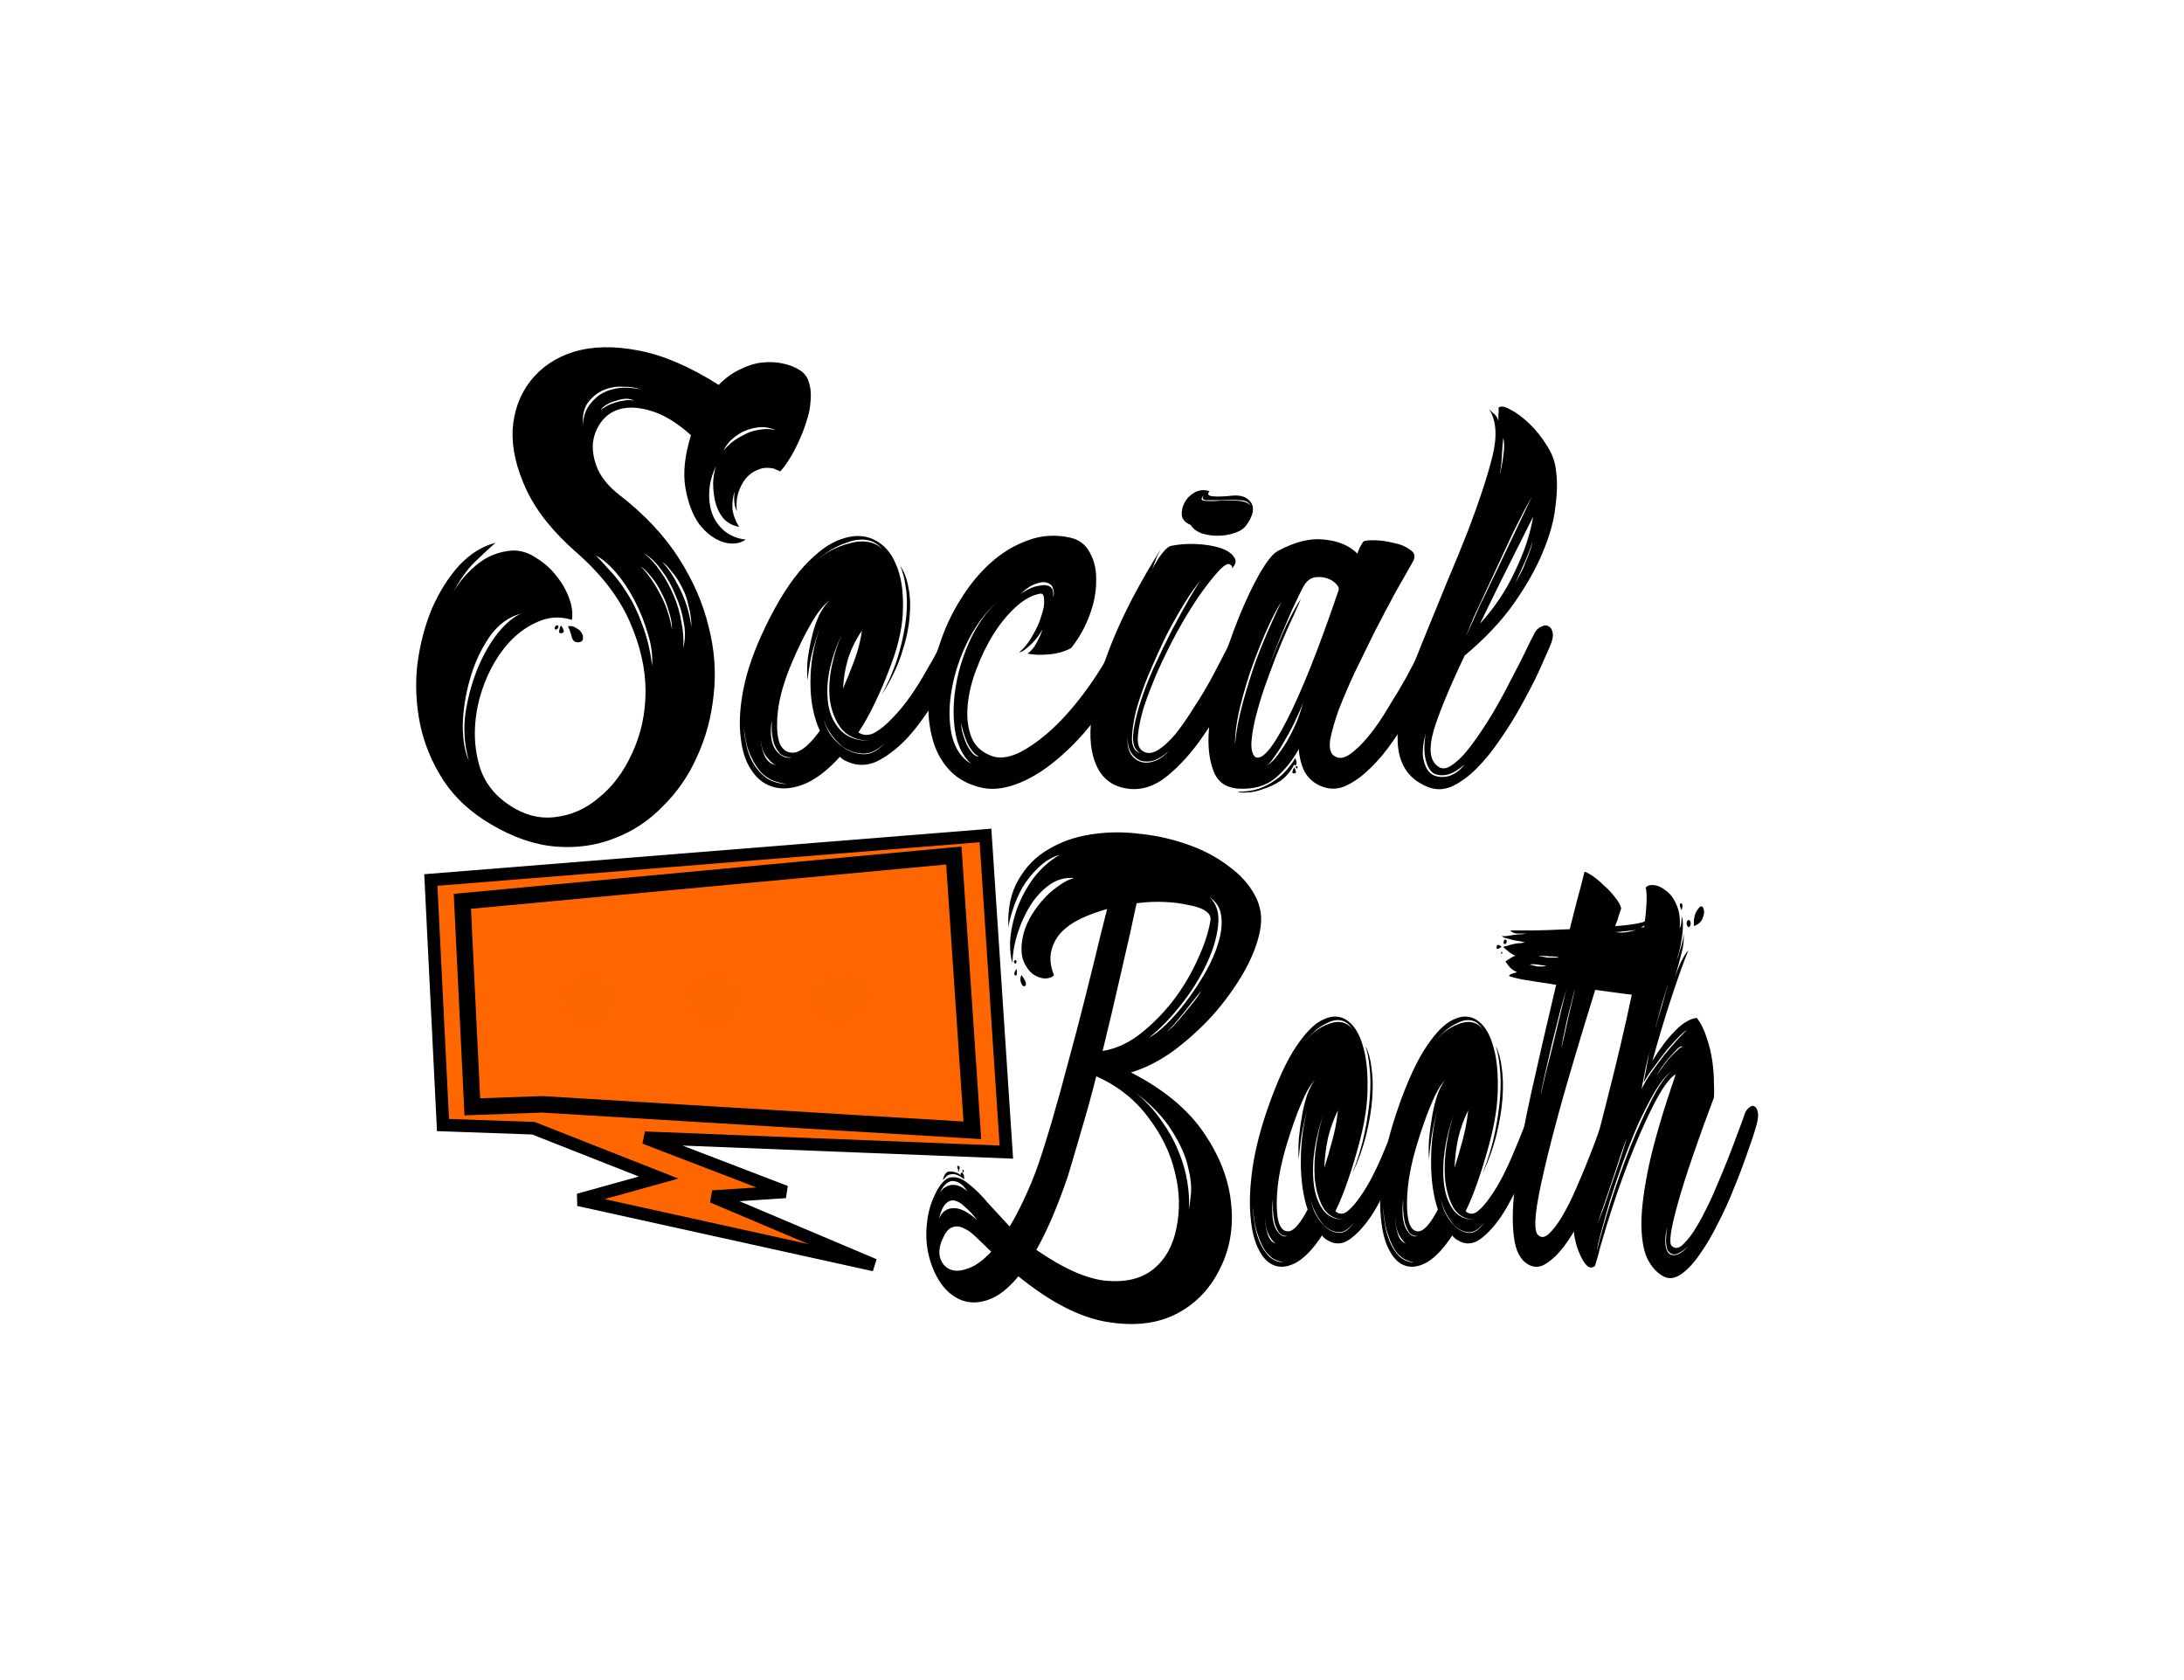 <?xml version="1.0" encoding="UTF-8" standalone="no"?>
<!-- Created with Inkscape (http://www.inkscape.org/) -->

<svg
   xmlns:dc="http://purl.org/dc/elements/1.1/"
   xmlns:cc="http://creativecommons.org/ns#"
   xmlns:rdf="http://www.w3.org/1999/02/22-rdf-syntax-ns#"
   xmlns:svg="http://www.w3.org/2000/svg"
   xmlns="http://www.w3.org/2000/svg"
   xmlns:sodipodi="http://sodipodi.sourceforge.net/DTD/sodipodi-0.dtd"
   xmlns:inkscape="http://www.inkscape.org/namespaces/inkscape"
   width="650"
   height="500"
   viewBox="0 0 171.979 132.292"
   version="1.1"
   id="svg8"
   inkscape:version="0.92.3 (5aff6ba, 2018-11-25)"
   sodipodi:docname="logo1.svg">
  <defs
     id="defs2" />
  <sodipodi:namedview
     id="base"
     pagecolor="#ffffff"
     bordercolor="#666666"
     borderopacity="1.0"
     inkscape:pageopacity="0.0"
     inkscape:pageshadow="2"
     inkscape:zoom="1.28"
     inkscape:cx="332.37889"
     inkscape:cy="249.08334"
     inkscape:document-units="mm"
     inkscape:current-layer="layer1"
     showgrid="false"
     inkscape:window-width="1855"
     inkscape:window-height="1056"
     inkscape:window-x="65"
     inkscape:window-y="24"
     inkscape:window-maximized="1"
     units="px"
     height="61px"
     inkscape:snap-others="false"
     inkscape:snap-nodes="false" />
  <g
     inkscape:groupmode="layer"
     id="layer6"
     inkscape:label="Layer 2"
     style="display:inline" />
  <g
     inkscape:label="Layer 1"
     inkscape:groupmode="layer"
     id="layer1"
     transform="translate(0,-164.709)"
     style="display:inline">
    <g
       aria-label="Social Booth"
       style="font-style:normal;font-variant:normal;font-weight:normal;font-stretch:normal;font-size:10.583px;line-height:1.25;font-family:TeXGyreHeros;-inkscape-font-specification:'TeXGyreHeros, Normal';font-variant-ligatures:normal;font-variant-caps:normal;font-variant-numeric:normal;text-align:start;letter-spacing:0px;word-spacing:0px;writing-mode:lr-tb;text-anchor:start;fill:#000000;fill-opacity:1;stroke:none;stroke-width:0.037;stroke-miterlimit:4;stroke-dasharray:none"
       id="text12"
       transform="matrix(2.971,0,0,4.697,-81.998,-111.484)">
      <path
         d="m 54.771,75.332 q -0.042,0.011 -0.074,-0.011 -0.021,-0.021 -0.042,-0.053 -0.011,-0.032 -0.011,-0.064 0.011,-0.042 0.032,-0.053 0.053,0.042 0.095,0.095 0.042,0.053 0,0.085 z m -0.286,-0.392 q -0.032,-0.021 0,-0.032 0.042,-0.021 0.053,0 0.011,0.021 -0.011,0.042 -0.011,0.021 -0.042,-0.011 z m 0.021,0.212 q -0.032,-0.011 -0.021,-0.042 0.021,-0.032 0.053,-0.064 0.021,0.021 0.011,0.074 0,0.053 -0.042,0.032 z m -1.397,3.397 q -0.148,-0.064 -0.243,-0.064 -0.095,0 -0.148,0.021 -0.053,0.021 -0.085,0.053 -0.032,0.021 -0.042,0.021 0.053,-0.148 0.201,-0.138 0.159,0 0.275,0.064 -0.021,-0.021 0.011,-0.042 0.032,-0.021 0.053,0.021 0.032,0.042 0.021,0.085 0,0 -0.042,-0.021 z m -0.074,-0.169 q 0,0.032 -0.032,0.032 -0.021,-0.011 -0.032,-0.042 0,-0.032 0.032,-0.021 0.032,0 0.032,0.032 z m 0.106,0.053 q 0.011,0.021 -0.011,0.021 -0.021,0 -0.021,-0.021 0,-0.021 0.011,-0.021 0.021,0 0.021,0.021 z m -0.148,-0.011 q 0,-0.021 0.011,-0.011 0.011,0 0.011,0.011 0,0.021 -0.011,0.021 -0.011,0 -0.011,-0.021 z m 1.333,-4.075 q -0.032,-0.476 0.265,-0.794 0.296,-0.328 0.783,-0.508 0.497,-0.191 1.132,-0.254 0.646,-0.064 1.302,-0.011 0.656,0.042 1.27,0.18 0.624,0.138 1.079,0.36 0.466,0.212 0.699,0.487 0.243,0.275 0.138,0.603 -0.106,0.339 -0.445,0.709 -0.339,0.37 -0.815,0.709 -0.476,0.328 -1.037,0.593 -0.561,0.254 -1.122,0.36 1.302,0.423 1.937,1.016 0.635,0.593 0.72,1.196 0.095,0.593 -0.307,1.09 -0.402,0.508 -1.164,0.751 -0.762,0.243 -1.841,0.127 -1.069,-0.116 -2.328,-0.762 -0.402,0.307 -0.794,0.392 -0.381,0.085 -0.699,0.011 -0.318,-0.074 -0.55,-0.275 -0.222,-0.201 -0.328,-0.466 -0.106,-0.265 -0.053,-0.55 0.042,-0.296 0.275,-0.561 0.191,-0.212 0.392,-0.212 0.212,-0.011 0.445,0.116 0.243,0.116 0.508,0.318 0.275,0.191 0.572,0.392 0.233,-0.243 0.455,-0.561 0.233,-0.318 0.445,-0.751 0.212,-0.423 0.434,-0.931 0.222,-0.519 0.445,-1.048 0.222,-0.54 0.423,-1.058 0.201,-0.529 0.381,-0.974 -0.37,0.064 -0.688,0.159 -0.318,0.095 -0.529,0.233 -0.201,0.138 -0.265,0.318 -0.064,0.18 0.074,0.402 -0.085,0.053 -0.254,0.053 -0.159,-0.011 -0.307,-0.074 -0.148,-0.074 -0.243,-0.212 -0.095,-0.148 -0.032,-0.381 0.042,-0.159 0.18,-0.328 0.148,-0.169 0.339,-0.307 0.201,-0.148 0.423,-0.243 0.222,-0.106 0.423,-0.138 -0.339,-0.021 -0.635,0.106 -0.286,0.127 -0.508,0.339 -0.212,0.212 -0.349,0.476 -0.127,0.254 -0.138,0.497 -0.064,-0.106 -0.064,-0.328 0.011,-0.222 0.138,-0.487 0.127,-0.265 0.402,-0.529 0.286,-0.275 0.773,-0.466 -0.318,0.064 -0.572,0.222 -0.243,0.148 -0.413,0.328 -0.159,0.18 -0.254,0.37 -0.095,0.18 -0.116,0.296 z m -1.09,4.424 q -0.148,-0.148 -0.349,-0.169 -0.201,-0.021 -0.381,0.191 0.138,-0.116 0.328,-0.127 0.191,-0.011 0.402,0.106 z m 0.265,0.487 q -0.148,-0.127 -0.307,-0.212 -0.148,-0.095 -0.286,-0.116 -0.127,-0.021 -0.243,0.053 -0.106,0.064 -0.18,0.254 0.116,-0.18 0.381,-0.18 0.265,-0.011 0.635,0.201 z m -0.889,0.275 q -0.148,0.18 -0.106,0.328 0.053,0.148 0.243,0.212 0.191,0.064 0.476,0 0.296,-0.053 0.646,-0.286 -0.201,-0.127 -0.381,-0.233 -0.18,-0.116 -0.339,-0.159 -0.159,-0.053 -0.296,-0.021 -0.138,0.021 -0.243,0.159 z m 6.498,-0.455 q 0.021,-0.064 0.053,-0.254 0.032,-0.191 -0.074,-0.455 -0.095,-0.275 -0.413,-0.593 -0.307,-0.328 -0.974,-0.656 0.413,0.222 0.688,0.476 0.286,0.254 0.445,0.508 0.169,0.254 0.233,0.508 0.064,0.243 0.042,0.466 z m -4.043,0.677 q 1.09,0.476 1.863,0.519 0.783,0.042 1.249,-0.201 0.466,-0.243 0.603,-0.688 0.148,-0.455 -0.042,-0.931 -0.18,-0.487 -0.709,-0.921 -0.519,-0.445 -1.376,-0.688 -0.18,0.455 -0.381,0.878 -0.191,0.423 -0.37,0.794 -0.402,0.751 -0.836,1.238 z m 1.757,-3.334 q 0.519,-0.053 0.995,-0.286 0.487,-0.243 0.878,-0.561 0.392,-0.328 0.646,-0.688 0.265,-0.36 0.339,-0.656 0.021,-0.095 -0.138,-0.159 -0.148,-0.064 -0.434,-0.095 -0.275,-0.042 -0.635,-0.053 -0.36,-0.011 -0.751,0.021 -0.148,0.455 -0.392,1.111 -0.233,0.656 -0.508,1.365 z m 1.704,-0.328 q 0.042,-0.011 0.18,-0.095 0.138,-0.095 0.286,-0.212 0.159,-0.116 0.286,-0.222 0.127,-0.106 0.148,-0.148 -0.032,0.032 -0.159,0.127 -0.116,0.095 -0.265,0.212 -0.138,0.106 -0.275,0.212 -0.138,0.095 -0.201,0.127 z m -0.476,0.106 q 0.191,-0.064 0.455,-0.222 0.275,-0.169 0.54,-0.392 0.275,-0.233 0.508,-0.487 0.233,-0.265 0.339,-0.497 0.116,-0.243 0.074,-0.445 -0.042,-0.201 -0.318,-0.318 0.296,0.169 0.233,0.487 -0.053,0.307 -0.318,0.656 -0.265,0.349 -0.677,0.677 -0.413,0.328 -0.836,0.54 z"
         style="font-style:normal;font-variant:normal;font-weight:normal;font-stretch:normal;font-size:10.583px;font-family:Sketch;-inkscape-font-specification:'Sketch , Normal';font-variant-ligatures:normal;font-variant-caps:normal;font-variant-numeric:normal;font-feature-settings:normal;text-align:start;writing-mode:lr-tb;text-anchor:start;fill:#000000;stroke-width:0.037;stroke-miterlimit:4;stroke-dasharray:none"
         id="path118"
         inkscape:connector-curvature="0" />
      <path
         d="m 64.659,77.502 q 0.053,-0.095 0.138,-0.127 0.085,-0.042 0.138,-0.021 0.064,0.021 0.085,0.106 0.021,0.085 -0.053,0.233 -0.116,0.254 -0.349,0.635 -0.233,0.381 -0.529,0.709 -0.296,0.328 -0.646,0.508 -0.339,0.18 -0.677,0.042 -0.064,-0.021 -0.127,-0.074 -0.328,0.318 -0.656,0.445 -0.318,0.116 -0.582,0.064 -0.265,-0.053 -0.434,-0.265 -0.18,-0.212 -0.222,-0.561 -0.053,-0.349 0.053,-0.815 0.106,-0.466 0.423,-1.037 0.36,-0.646 0.73,-0.995 0.381,-0.36 0.72,-0.455 0.349,-0.106 0.624,0.011 0.275,0.116 0.413,0.402 0.148,0.286 0.138,0.72 0,0.423 -0.222,0.942 -0.148,0.349 -0.307,0.635 -0.148,0.275 -0.318,0.497 v 0.011 q 0.148,0.074 0.307,0 0.169,-0.085 0.339,-0.243 0.18,-0.159 0.349,-0.37 0.169,-0.212 0.296,-0.413 0.138,-0.201 0.233,-0.36 0.106,-0.159 0.138,-0.222 z m -1.439,1.746 q -0.381,-0.011 -0.561,-0.212 -0.169,-0.201 -0.212,-0.476 -0.032,-0.275 0.042,-0.572 0.074,-0.296 0.191,-0.508 -0.148,0.254 -0.233,0.572 -0.074,0.307 -0.032,0.571 0.042,0.265 0.233,0.445 0.191,0.18 0.572,0.18 z m -0.381,-1.164 q 0.095,-0.201 0.148,-0.36 0.053,-0.169 0.074,-0.307 -0.169,0.212 -0.265,0.466 -0.085,0.254 -0.095,0.497 0.032,-0.064 0.064,-0.138 0.042,-0.074 0.074,-0.159 z m 0.635,-1.99 q -0.116,-0.148 -0.296,-0.18 -0.18,-0.032 -0.381,0.032 -0.201,0.053 -0.402,0.169 -0.201,0.116 -0.349,0.265 0.159,-0.159 0.36,-0.265 0.212,-0.106 0.413,-0.148 0.212,-0.053 0.381,-0.021 0.18,0.032 0.275,0.148 z m -2.064,3.556 q -0.095,-0.042 -0.191,-0.159 -0.085,-0.116 -0.095,-0.296 0,0.127 0.064,0.275 0.064,0.148 0.222,0.18 z m -0.603,-0.624 q 0,0.116 0.042,0.275 0.032,0.159 0.127,0.307 0.095,0.148 0.254,0.254 0.159,0.095 0.402,0.106 -0.085,-0.011 -0.212,-0.042 -0.127,-0.032 -0.254,-0.127 -0.127,-0.106 -0.222,-0.286 -0.106,-0.18 -0.138,-0.487 z m 0.529,-0.116 q -0.053,0.328 0.074,0.487 0.138,0.159 0.307,0.127 -0.138,0 -0.222,-0.064 -0.074,-0.074 -0.116,-0.169 -0.032,-0.106 -0.042,-0.212 0,-0.106 0,-0.169 z m 0.921,0.169 q -0.18,-0.339 -0.18,-0.804 0,-0.466 0.18,-0.9 -0.106,0.243 -0.169,0.487 -0.053,0.243 -0.064,0.381 -0.021,-0.159 0,-0.349 0.032,-0.201 0.085,-0.392 0.053,-0.191 0.138,-0.349 0.095,-0.159 0.201,-0.243 -0.18,0.116 -0.36,0.392 -0.18,0.265 -0.37,0.656 -0.222,0.455 -0.265,0.815 -0.042,0.349 0.042,0.529 0.095,0.169 0.296,0.138 0.201,-0.042 0.466,-0.36 z m 0.074,-0.222 q 0,0.085 0.095,0.243 0.106,0.148 0.275,0.254 0.169,0.106 0.381,0.116 0.212,0.011 0.423,-0.191 -0.222,0.191 -0.434,0.18 -0.212,-0.011 -0.381,-0.116 -0.159,-0.116 -0.265,-0.265 -0.095,-0.148 -0.095,-0.222 z m 1.111,-0.381 q 0.222,-0.36 0.328,-0.688 0.106,-0.328 0.138,-0.603 0.032,-0.286 -0.011,-0.497 -0.032,-0.212 -0.106,-0.349 0.116,0.138 0.159,0.36 0.053,0.222 0.021,0.508 -0.032,0.286 -0.159,0.614 -0.127,0.328 -0.37,0.656 z"
         style="font-style:normal;font-variant:normal;font-weight:normal;font-stretch:normal;font-size:10.583px;font-family:Sketch;-inkscape-font-specification:'Sketch , Normal';font-variant-ligatures:normal;font-variant-caps:normal;font-variant-numeric:normal;font-feature-settings:normal;text-align:start;writing-mode:lr-tb;text-anchor:start;fill:#000000;stroke-width:0.037;stroke-miterlimit:4;stroke-dasharray:none"
         id="path120"
         inkscape:connector-curvature="0" />
      <path
         d="m 68.111,77.502 q 0.053,-0.095 0.138,-0.127 0.085,-0.042 0.138,-0.021 0.064,0.021 0.085,0.106 0.021,0.085 -0.053,0.233 -0.116,0.254 -0.349,0.635 -0.233,0.381 -0.529,0.709 -0.296,0.328 -0.646,0.508 -0.339,0.18 -0.677,0.042 -0.064,-0.021 -0.127,-0.074 -0.328,0.318 -0.656,0.445 -0.318,0.116 -0.582,0.064 -0.265,-0.053 -0.434,-0.265 -0.18,-0.212 -0.222,-0.561 -0.053,-0.349 0.053,-0.815 0.106,-0.466 0.423,-1.037 0.36,-0.646 0.73,-0.995 0.381,-0.36 0.72,-0.455 0.349,-0.106 0.624,0.011 0.275,0.116 0.413,0.402 0.148,0.286 0.138,0.72 0,0.423 -0.222,0.942 -0.148,0.349 -0.307,0.635 -0.148,0.275 -0.318,0.497 v 0.011 q 0.148,0.074 0.307,0 0.169,-0.085 0.339,-0.243 0.18,-0.159 0.349,-0.37 0.169,-0.212 0.296,-0.413 0.138,-0.201 0.233,-0.36 0.106,-0.159 0.138,-0.222 z m -1.439,1.746 q -0.381,-0.011 -0.561,-0.212 -0.169,-0.201 -0.212,-0.476 -0.032,-0.275 0.042,-0.572 0.074,-0.296 0.191,-0.508 -0.148,0.254 -0.233,0.572 -0.074,0.307 -0.032,0.571 0.042,0.265 0.233,0.445 0.191,0.18 0.572,0.18 z m -0.381,-1.164 q 0.095,-0.201 0.148,-0.36 0.053,-0.169 0.074,-0.307 -0.169,0.212 -0.265,0.466 -0.085,0.254 -0.095,0.497 0.032,-0.064 0.064,-0.138 0.042,-0.074 0.074,-0.159 z m 0.635,-1.99 q -0.116,-0.148 -0.296,-0.18 -0.18,-0.032 -0.381,0.032 -0.201,0.053 -0.402,0.169 -0.201,0.116 -0.349,0.265 0.159,-0.159 0.36,-0.265 0.212,-0.106 0.413,-0.148 0.212,-0.053 0.381,-0.021 0.18,0.032 0.275,0.148 z m -2.064,3.556 q -0.095,-0.042 -0.191,-0.159 -0.085,-0.116 -0.095,-0.296 0,0.127 0.064,0.275 0.064,0.148 0.222,0.18 z m -0.603,-0.624 q 0,0.116 0.042,0.275 0.032,0.159 0.127,0.307 0.095,0.148 0.254,0.254 0.159,0.095 0.402,0.106 -0.085,-0.011 -0.212,-0.042 -0.127,-0.032 -0.254,-0.127 -0.127,-0.106 -0.222,-0.286 -0.106,-0.18 -0.138,-0.487 z m 0.529,-0.116 q -0.053,0.328 0.074,0.487 0.138,0.159 0.307,0.127 -0.138,0 -0.222,-0.064 -0.074,-0.074 -0.116,-0.169 -0.032,-0.106 -0.042,-0.212 0,-0.106 0,-0.169 z m 0.921,0.169 q -0.18,-0.339 -0.18,-0.804 0,-0.466 0.18,-0.9 -0.106,0.243 -0.169,0.487 -0.053,0.243 -0.064,0.381 -0.021,-0.159 0,-0.349 0.032,-0.201 0.085,-0.392 0.053,-0.191 0.138,-0.349 0.095,-0.159 0.201,-0.243 -0.18,0.116 -0.36,0.392 -0.18,0.265 -0.37,0.656 -0.222,0.455 -0.265,0.815 -0.042,0.349 0.042,0.529 0.095,0.169 0.296,0.138 0.201,-0.042 0.466,-0.36 z m 0.074,-0.222 q 0,0.085 0.095,0.243 0.106,0.148 0.275,0.254 0.169,0.106 0.381,0.116 0.212,0.011 0.423,-0.191 -0.222,0.191 -0.434,0.18 -0.212,-0.011 -0.381,-0.116 -0.159,-0.116 -0.265,-0.265 -0.095,-0.148 -0.095,-0.222 z m 1.111,-0.381 q 0.222,-0.36 0.328,-0.688 0.106,-0.328 0.138,-0.603 0.032,-0.286 -0.011,-0.497 -0.032,-0.212 -0.106,-0.349 0.116,0.138 0.159,0.36 0.053,0.222 0.021,0.508 -0.032,0.286 -0.159,0.614 -0.127,0.328 -0.37,0.656 z"
         style="font-style:normal;font-variant:normal;font-weight:normal;font-stretch:normal;font-size:10.583px;font-family:Sketch;-inkscape-font-specification:'Sketch , Normal';font-variant-ligatures:normal;font-variant-caps:normal;font-variant-numeric:normal;font-feature-settings:normal;text-align:start;writing-mode:lr-tb;text-anchor:start;fill:#000000;stroke-width:0.037;stroke-miterlimit:4;stroke-dasharray:none"
         id="path122"
         inkscape:connector-curvature="0" />
      <path
         d="m 67.266,74.676 q 0.011,-0.042 0.064,-0.032 0.042,0.011 0.064,0.032 -0.042,0.021 -0.085,0.032 -0.053,0.011 -0.042,-0.032 z m 0.116,0.095 q 0,-0.011 0.021,-0.011 0.011,0 0.011,0.011 0,0.021 -0.011,0.021 -0.021,0 -0.021,-0.021 z m 0.138,-0.159 q -0.032,0.032 -0.053,0.011 -0.032,-0.021 -0.011,-0.042 0.021,-0.042 0.064,-0.021 0.032,0.021 0,0.053 z m 4.138,-0.497 q 0.074,0.032 0.053,0.212 -0.021,0.18 -0.116,0.402 -0.085,0.212 -0.233,0.434 -0.138,0.212 -0.318,0.328 -0.085,0 -1.164,-0.095 -0.508,1.037 -0.847,1.789 -0.328,0.741 -0.508,1.238 -0.18,0.487 -0.222,0.751 -0.032,0.254 0.042,0.318 0.127,0.095 0.296,0 0.169,-0.095 0.36,-0.296 0.191,-0.201 0.37,-0.466 0.191,-0.275 0.349,-0.529 0.159,-0.254 0.265,-0.445 0.116,-0.201 0.159,-0.265 0.053,-0.095 0.138,-0.127 0.085,-0.042 0.138,-0.021 0.064,0.021 0.085,0.106 0.021,0.085 -0.053,0.243 -0.074,0.169 -0.222,0.434 -0.138,0.254 -0.328,0.54 -0.18,0.286 -0.402,0.561 -0.212,0.275 -0.455,0.476 -0.233,0.191 -0.476,0.286 -0.233,0.095 -0.466,0.011 -0.318,-0.116 -0.381,-0.476 -0.074,-0.37 0.053,-0.963 0.116,-0.603 0.402,-1.418 0.286,-0.815 0.667,-1.831 -0.529,-0.053 -0.857,-0.085 -0.339,-0.042 -0.392,-0.064 0,-0.021 0.106,-0.042 l 0.106,-0.021 q -0.106,-0.032 -0.18,-0.074 -0.074,-0.053 -0.127,-0.106 0.053,-0.021 0.127,-0.053 0.074,-0.032 0.138,-0.042 -0.074,-0.021 -0.148,-0.053 -0.085,-0.042 -0.18,-0.095 0.042,-0.011 0.127,-0.021 0.085,-0.021 0.18,-0.032 0.085,-0.011 0.169,-0.011 0.074,-0.011 0.106,-0.011 -0.042,-0.011 -0.138,-0.021 -0.095,-0.011 -0.191,-0.021 -0.106,-0.021 -0.191,-0.032 -0.085,-0.021 -0.095,-0.032 0,0 0.106,0 0.095,-0.011 0.212,-0.021 0.116,-0.011 0.222,-0.011 0.106,-0.011 0.106,-0.011 -0.148,0 -0.254,0 -0.116,-0.011 -0.169,-0.053 0.053,0 0.487,0 0.434,0 1.09,-0.021 0.074,-0.191 0.191,-0.476 0.127,-0.286 0.201,-0.487 0.074,0.011 0.222,0.074 0.148,0.064 0.296,0.159 0.159,0.085 0.286,0.191 0.138,0.106 0.169,0.191 -0.053,0.095 -0.074,0.138 -0.011,0.032 -0.021,0.053 -0.011,0.011 -0.021,0.032 -0.011,0.011 -0.042,0.074 0.476,-0.021 0.72,-0.064 0.243,-0.053 0.413,-0.127 -0.064,0.095 -0.455,0.212 0.201,0 0.37,-0.074 0.18,-0.074 0.201,-0.159 z m -3.524,0.857 q 0.021,0 0.074,0.011 0.064,0.011 0.138,0.021 0.074,0 0.138,0 0.064,0 0.095,-0.011 -0.106,-0.011 -0.233,-0.021 -0.127,-0.011 -0.212,0 z m 0.233,-0.148 q 0.011,0 0.085,0.011 0.074,0.011 0.159,0.021 0.085,0 0.169,0 0.095,0 0.138,0 -0.042,-0.021 -0.233,-0.021 -0.191,-0.011 -0.318,-0.011 z m 0.741,0.572 q -0.042,0.095 -0.159,0.36 -0.106,0.265 -0.222,0.561 -0.106,0.296 -0.201,0.55 -0.085,0.243 -0.085,0.286 0.032,-0.106 0.127,-0.36 0.106,-0.254 0.212,-0.529 0.106,-0.286 0.201,-0.529 0.095,-0.243 0.127,-0.339 z m -0.116,0.963 q 0.011,-0.042 0.064,-0.18 0.053,-0.148 0.106,-0.307 0.064,-0.169 0.116,-0.307 0.053,-0.138 0.053,-0.169 -0.021,0.064 -0.085,0.222 -0.064,0.148 -0.127,0.318 -0.053,0.159 -0.095,0.286 -0.042,0.127 -0.032,0.138 z m 1.429,-1.937 q 0.053,0.021 0.233,0.011 0.18,-0.011 0.296,-0.042 -0.021,0 -0.095,0.011 -0.074,0 -0.159,0.011 -0.085,0 -0.169,0.011 -0.074,0 -0.106,0 z"
         style="font-style:normal;font-variant:normal;font-weight:normal;font-stretch:normal;font-size:10.583px;font-family:Sketch;-inkscape-font-specification:'Sketch , Normal';font-variant-ligatures:normal;font-variant-caps:normal;font-variant-numeric:normal;font-feature-settings:normal;text-align:start;writing-mode:lr-tb;text-anchor:start;fill:#000000;stroke-width:0.037;stroke-miterlimit:4;stroke-dasharray:none"
         id="path124"
         inkscape:connector-curvature="0" />
      <path
         d="m 72.149,73.946 q 0.074,0 0.021,0.116 -0.021,-0.021 -0.042,-0.064 -0.011,-0.053 0.021,-0.053 z m 0.593,0.074 q 0.053,0.074 -0.011,0.169 -0.053,0.095 -0.233,0.138 -0.021,-0.169 0.085,-0.265 0.106,-0.106 0.159,-0.042 z m -0.339,0.233 q 0.021,0.053 -0.021,0.085 -0.042,0.021 -0.074,-0.032 -0.011,-0.053 0.021,-0.074 0.042,-0.021 0.074,0.021 z m 1.429,3.239 q 0.053,-0.095 0.138,-0.127 0.085,-0.042 0.138,-0.011 0.064,0.021 0.085,0.106 0.021,0.085 -0.053,0.233 -0.074,0.169 -0.233,0.445 -0.148,0.275 -0.349,0.582 -0.191,0.307 -0.434,0.603 -0.233,0.296 -0.487,0.519 -0.243,0.222 -0.497,0.328 -0.254,0.106 -0.476,0.021 -0.233,-0.085 -0.392,-0.275 -0.159,-0.201 -0.169,-0.582 0,-0.392 0.201,-0.995 0.212,-0.614 0.709,-1.524 -0.127,0.032 -0.349,0.243 -0.212,0.212 -0.476,0.582 -0.265,0.36 -0.561,0.868 -0.296,0.508 -0.593,1.154 -0.042,0.085 -0.074,0.18 -0.042,0.095 -0.085,0.18 -0.095,0.053 -0.191,0.011 -0.095,-0.053 -0.169,-0.148 -0.085,-0.106 -0.138,-0.222 -0.053,-0.127 -0.064,-0.212 0.021,-0.053 0.074,-0.159 0.053,-0.106 0.116,-0.233 0.064,-0.127 0.127,-0.265 0.064,-0.138 0.106,-0.243 -0.053,0.095 -0.116,0.233 -0.064,0.138 -0.138,0.275 -0.074,0.138 -0.127,0.243 -0.064,0.106 -0.095,0.127 0.54,-1.185 0.931,-2.18 0.402,-0.995 0.646,-1.736 0.254,-0.741 0.349,-1.206 0.095,-0.476 0.032,-0.624 0.064,-0.053 0.222,-0.042 0.159,0.011 0.318,0.095 0.169,0.074 0.275,0.233 0.116,0.159 0.085,0.392 0.053,-0.042 0.053,-0.201 0.042,0.074 0.032,0.18 0,0.095 -0.032,0.201 -0.021,0.106 -0.064,0.212 -0.042,0.095 -0.074,0.159 0.042,-0.064 0.116,-0.222 0.074,-0.159 0.074,-0.243 0.021,0.159 -0.053,0.328 -0.064,0.169 -0.18,0.413 0.053,-0.106 0.159,-0.254 0.116,-0.148 0.201,-0.201 -0.18,0.275 -0.445,0.783 -0.265,0.508 -0.508,1.069 0.296,-0.307 0.593,-0.497 0.307,-0.201 0.582,-0.222 0.169,0.138 0.265,0.339 0.106,0.191 0.148,0.392 0.042,0.191 0.042,0.36 0.011,0.159 0,0.243 -0.667,1.122 -0.953,1.767 -0.286,0.646 -0.169,0.72 0.138,0.085 0.318,-0.032 0.191,-0.116 0.392,-0.339 0.201,-0.222 0.402,-0.508 0.201,-0.296 0.37,-0.561 0.169,-0.275 0.286,-0.476 0.127,-0.212 0.159,-0.275 z m -2.021,-2.191 q -0.032,0.053 -0.085,0.169 -0.053,0.106 -0.106,0.222 -0.053,0.116 -0.095,0.222 -0.042,0.095 -0.053,0.127 0.011,-0.011 0.053,-0.116 0.053,-0.116 0.116,-0.243 0.064,-0.138 0.106,-0.243 0.053,-0.116 0.064,-0.138 z m -0.455,1.048 q -0.021,0.053 -0.064,0.148 -0.032,0.095 -0.074,0.201 -0.032,0.106 -0.064,0.212 -0.032,0.095 -0.042,0.148 0.074,-0.106 0.243,-0.265 0.18,-0.159 0.36,-0.307 0.191,-0.148 0.36,-0.265 0.169,-0.116 0.233,-0.148 -0.074,0.021 -0.222,0.116 -0.148,0.095 -0.318,0.222 -0.159,0.127 -0.328,0.275 -0.169,0.138 -0.275,0.265 0.011,-0.042 0.032,-0.116 0.032,-0.085 0.053,-0.18 0.032,-0.095 0.053,-0.18 0.032,-0.085 0.053,-0.127 z m -0.635,1.524 q -0.053,0.085 -0.169,0.296 -0.106,0.212 -0.233,0.445 -0.127,0.233 -0.233,0.434 -0.106,0.191 -0.138,0.254 0.032,-0.042 0.159,-0.254 0.116,-0.212 0.243,-0.455 0.138,-0.243 0.243,-0.455 0.106,-0.212 0.127,-0.265 z m -0.794,1.894 q 0.138,-0.36 0.37,-0.826 0.243,-0.476 0.519,-0.921 0.286,-0.445 0.572,-0.794 0.286,-0.349 0.529,-0.476 -0.222,0.106 -0.455,0.349 -0.222,0.243 -0.445,0.55 -0.212,0.307 -0.413,0.656 -0.191,0.339 -0.339,0.635 -0.138,0.296 -0.233,0.529 -0.095,0.222 -0.106,0.296 z m 1.577,-2.942 q 0.021,-0.011 0.106,-0.085 0.095,-0.085 0.201,-0.169 0.116,-0.085 0.222,-0.148 0.116,-0.074 0.169,-0.074 -0.042,-0.021 -0.138,0.032 -0.085,0.053 -0.201,0.138 -0.106,0.074 -0.212,0.169 -0.095,0.085 -0.148,0.138 z m 0.286,2.551 q -0.053,0.116 -0.053,0.233 0,0.116 0.064,0.18 0.064,0.064 0.201,0.053 0.138,-0.011 0.349,-0.148 -0.254,0.138 -0.381,0.138 -0.127,-0.011 -0.18,-0.085 -0.042,-0.085 -0.032,-0.191 0.011,-0.116 0.032,-0.18 z"
         style="font-style:normal;font-variant:normal;font-weight:normal;font-stretch:normal;font-size:10.583px;font-family:Sketch;-inkscape-font-specification:'Sketch , Normal';font-variant-ligatures:normal;font-variant-caps:normal;font-variant-numeric:normal;font-feature-settings:normal;text-align:start;writing-mode:lr-tb;text-anchor:start;fill:#000000;stroke-width:0.037;stroke-miterlimit:4;stroke-dasharray:none"
         id="path126"
         inkscape:connector-curvature="0" />
    </g>
    <g
       aria-label="Social Booth"
       style="font-style:normal;font-variant:normal;font-weight:normal;font-stretch:normal;font-size:10.583px;line-height:1.25;font-family:TeXGyreHeros;-inkscape-font-specification:'TeXGyreHeros, Normal';font-variant-ligatures:normal;font-variant-caps:normal;font-variant-numeric:normal;text-align:start;letter-spacing:0px;word-spacing:0px;writing-mode:lr-tb;text-anchor:start;fill:#000000;fill-opacity:1;stroke:none;stroke-width:0.265"
       id="text12-0"
       transform="matrix(4.12,0,0,4.738,-82.418,-152.432)">
      <path
         d="m 35.273,73.078 q 0.148,0.074 0.191,0.212 0.053,0.138 0.032,0.318 -0.011,0.169 -0.085,0.349 -0.064,0.18 -0.159,0.349 -0.085,0.159 -0.18,0.286 -0.095,0.127 -0.159,0.18 -0.021,-0.021 -0.053,-0.021 0,0 -0.021,-0.011 -0.021,0 -0.021,-0.011 -0.18,-0.042 -0.318,0.011 -0.138,0.042 -0.243,0.148 -0.095,0.106 -0.148,0.254 -0.042,0.138 -0.021,0.286 -0.074,-0.116 -0.042,-0.328 -0.053,0.138 -0.042,0.296 0.021,0.148 0.127,0.296 -0.191,-0.032 -0.307,-0.148 -0.106,-0.116 -0.148,-0.265 -0.042,-0.159 -0.042,-0.318 0.011,-0.159 0.053,-0.275 -0.116,0.212 -0.127,0.423 -0.011,0.212 0.064,0.381 0.074,0.159 0.233,0.275 0.169,0.116 0.402,0.138 -0.18,0.106 -0.434,0.042 -0.254,-0.074 -0.455,-0.296 -0.191,-0.233 -0.265,-0.603 -0.074,-0.37 0.106,-0.878 -0.381,-0.296 -0.72,-0.392 -0.328,-0.095 -0.582,-0.053 -0.243,0.042 -0.392,0.201 -0.148,0.159 -0.18,0.37 -0.021,0.212 0.095,0.445 0.127,0.233 0.413,0.423 0.72,0.487 1.132,1.048 0.413,0.561 0.572,1.143 0.169,0.572 0.095,1.132 -0.064,0.55 -0.318,1.027 -0.243,0.476 -0.656,0.826 -0.402,0.36 -0.921,0.529 -0.519,0.18 -1.122,0.138 -0.603,-0.042 -1.238,-0.37 -0.582,-0.296 -0.91,-0.73 -0.328,-0.445 -0.445,-0.931 -0.116,-0.497 -0.053,-0.995 0.074,-0.497 0.275,-0.921 0.212,-0.423 0.519,-0.72 0.318,-0.296 0.699,-0.381 -0.127,0.095 -0.381,0.307 -0.243,0.201 -0.445,0.55 0.148,-0.254 0.445,-0.476 0.307,-0.233 0.72,-0.254 0.233,0 0.445,0.127 0.222,0.116 0.381,0.296 0.159,0.169 0.243,0.37 0.085,0.201 0.053,0.36 -0.349,-0.095 -0.677,0.042 -0.328,0.127 -0.582,0.392 -0.254,0.265 -0.413,0.624 -0.159,0.36 -0.18,0.73 -0.021,0.36 0.106,0.699 0.138,0.328 0.466,0.54 0.455,0.296 0.931,0.254 0.487,-0.042 0.868,-0.328 0.392,-0.275 0.635,-0.741 0.254,-0.476 0.254,-1.027 0,-0.561 -0.307,-1.164 -0.307,-0.603 -1.016,-1.143 -0.667,-0.508 -0.953,-1.037 -0.286,-0.529 -0.265,-0.995 0.032,-0.466 0.339,-0.815 0.318,-0.349 0.836,-0.487 0.529,-0.138 1.228,-0.021 0.709,0.116 1.535,0.572 0.191,-0.169 0.402,-0.254 0.212,-0.095 0.413,-0.116 0.212,-0.021 0.392,0.011 0.191,0.032 0.328,0.106 z m -5.302,4.053 q -0.37,0.085 -0.614,0.392 -0.243,0.307 -0.37,0.699 -0.127,0.381 -0.138,0.762 0,0.37 0.116,0.593 -0.127,-0.392 -0.064,-0.794 0.074,-0.402 0.233,-0.741 0.169,-0.349 0.392,-0.593 0.233,-0.243 0.445,-0.318 z m 3.249,0.222 q 0,-0.169 -0.053,-0.339 -0.042,-0.18 -0.127,-0.318 -0.085,-0.148 -0.191,-0.254 -0.095,-0.116 -0.191,-0.169 0.169,0.148 0.339,0.445 0.169,0.296 0.222,0.635 z m -0.159,0.349 q 0.064,-0.191 0.011,-0.423 -0.042,-0.233 -0.159,-0.455 -0.106,-0.233 -0.265,-0.413 -0.159,-0.191 -0.328,-0.275 0.169,0.116 0.307,0.296 0.148,0.18 0.254,0.402 0.106,0.212 0.148,0.445 0.053,0.222 0.032,0.423 z m -0.212,-0.307 q 0,-0.148 -0.064,-0.307 -0.053,-0.169 -0.148,-0.318 -0.085,-0.148 -0.191,-0.254 -0.106,-0.116 -0.201,-0.169 0.18,0.148 0.36,0.434 0.18,0.286 0.243,0.614 z m -0.381,0.603 q 0.021,-0.254 -0.085,-0.54 -0.095,-0.286 -0.254,-0.55 -0.159,-0.265 -0.36,-0.466 -0.201,-0.201 -0.381,-0.275 0.095,0.074 0.254,0.233 0.169,0.148 0.339,0.381 0.169,0.222 0.296,0.529 0.138,0.307 0.191,0.688 z m -0.984,-4.244 q 0.021,-0.021 0.085,-0.053 0.074,-0.042 0.159,-0.064 0.095,-0.032 0.191,-0.042 0.106,-0.021 0.201,0 -0.053,-0.032 -0.148,-0.032 -0.085,0 -0.191,0.032 -0.095,0.021 -0.18,0.064 -0.085,0.042 -0.116,0.095 z m -0.339,0.254 q 0,-0.106 0.053,-0.233 0.064,-0.127 0.191,-0.222 0.127,-0.106 0.328,-0.148 0.212,-0.053 0.519,0 -0.116,-0.042 -0.318,-0.042 -0.191,-0.011 -0.37,0.053 -0.18,0.064 -0.307,0.212 -0.116,0.138 -0.095,0.381 z m 2.688,0.413 q 0.053,-0.053 0.148,-0.127 0.106,-0.074 0.233,-0.127 0.127,-0.064 0.275,-0.085 0.159,-0.032 0.339,0 -0.18,-0.064 -0.349,-0.042 -0.169,0.021 -0.307,0.085 -0.127,0.064 -0.222,0.148 -0.085,0.085 -0.116,0.148 z m -2.974,2.921 q 0.095,-0.011 0.159,0.032 0.074,0.032 0.106,0.085 0.032,0.042 0.021,0.095 0,0.042 -0.064,0.053 -0.116,0.021 -0.148,-0.085 -0.032,-0.106 -0.074,-0.18 z m -0.116,0.116 q -0.053,0.011 -0.053,-0.032 0.011,-0.053 0.032,-0.095 0.032,0.021 0.053,0.074 0.021,0.042 -0.032,0.053 z m -0.106,-0.127 q 0.042,-0.011 0.042,0.021 0,0.021 -0.032,0.042 -0.032,0.011 -0.042,-0.011 0,-0.032 0.032,-0.053 z"
         style="font-style:normal;font-variant:normal;font-weight:normal;font-stretch:normal;font-size:10.583px;font-family:Sketch;-inkscape-font-specification:'Sketch , Normal';font-variant-ligatures:normal;font-variant-caps:normal;font-variant-numeric:normal;font-feature-settings:normal;text-align:start;writing-mode:lr-tb;text-anchor:start;fill:#000000;stroke-width:0.265"
         id="path106-5"
         inkscape:connector-curvature="0" />
      <path
         d="m 38.076,77.502 q 0.053,-0.095 0.138,-0.127 0.085,-0.042 0.138,-0.021 0.064,0.021 0.085,0.106 0.021,0.085 -0.053,0.233 -0.116,0.254 -0.349,0.635 -0.233,0.381 -0.529,0.709 -0.296,0.328 -0.646,0.508 -0.339,0.18 -0.677,0.042 -0.064,-0.021 -0.127,-0.074 -0.328,0.318 -0.656,0.445 -0.318,0.116 -0.582,0.064 -0.265,-0.053 -0.434,-0.265 -0.18,-0.212 -0.222,-0.561 -0.053,-0.349 0.053,-0.815 0.106,-0.466 0.423,-1.037 0.36,-0.646 0.73,-0.995 0.381,-0.36 0.72,-0.455 0.349,-0.106 0.624,0.011 0.275,0.116 0.413,0.402 0.148,0.286 0.138,0.72 0,0.423 -0.222,0.942 -0.148,0.349 -0.307,0.635 -0.148,0.275 -0.318,0.497 v 0.011 q 0.148,0.074 0.307,0 0.169,-0.085 0.339,-0.243 0.18,-0.159 0.349,-0.37 0.169,-0.212 0.296,-0.413 0.138,-0.201 0.233,-0.36 0.106,-0.159 0.138,-0.222 z m -1.439,1.746 q -0.381,-0.011 -0.561,-0.212 -0.169,-0.201 -0.212,-0.476 -0.032,-0.275 0.042,-0.572 0.074,-0.296 0.191,-0.508 -0.148,0.254 -0.233,0.572 -0.074,0.307 -0.032,0.571 0.042,0.265 0.233,0.445 0.191,0.18 0.572,0.18 z m -0.381,-1.164 q 0.095,-0.201 0.148,-0.36 0.053,-0.169 0.074,-0.307 -0.169,0.212 -0.265,0.466 -0.085,0.254 -0.095,0.497 0.032,-0.064 0.064,-0.138 0.042,-0.074 0.074,-0.159 z m 0.635,-1.99 q -0.116,-0.148 -0.296,-0.18 -0.18,-0.032 -0.381,0.032 -0.201,0.053 -0.402,0.169 -0.201,0.116 -0.349,0.265 0.159,-0.159 0.36,-0.265 0.212,-0.106 0.413,-0.148 0.212,-0.053 0.381,-0.021 0.18,0.032 0.275,0.148 z m -2.064,3.556 q -0.095,-0.042 -0.191,-0.159 -0.085,-0.116 -0.095,-0.296 0,0.127 0.064,0.275 0.064,0.148 0.222,0.18 z m -0.603,-0.624 q 0,0.116 0.042,0.275 0.032,0.159 0.127,0.307 0.095,0.148 0.254,0.254 0.159,0.095 0.402,0.106 -0.085,-0.011 -0.212,-0.042 -0.127,-0.032 -0.254,-0.127 -0.127,-0.106 -0.222,-0.286 -0.106,-0.18 -0.138,-0.487 z m 0.529,-0.116 q -0.053,0.328 0.074,0.487 0.138,0.159 0.307,0.127 -0.138,0 -0.222,-0.064 -0.074,-0.074 -0.116,-0.169 -0.032,-0.106 -0.042,-0.212 0,-0.106 0,-0.169 z m 0.921,0.169 q -0.18,-0.339 -0.18,-0.804 0,-0.466 0.18,-0.9 -0.106,0.243 -0.169,0.487 -0.053,0.243 -0.064,0.381 -0.021,-0.159 0,-0.349 0.032,-0.201 0.085,-0.392 0.053,-0.191 0.138,-0.349 0.095,-0.159 0.201,-0.243 -0.18,0.116 -0.36,0.392 -0.18,0.265 -0.37,0.656 -0.222,0.455 -0.265,0.815 -0.042,0.349 0.042,0.529 0.095,0.169 0.296,0.138 0.201,-0.042 0.466,-0.36 z m 0.074,-0.222 q 0,0.085 0.095,0.243 0.106,0.148 0.275,0.254 0.169,0.106 0.381,0.116 0.212,0.011 0.423,-0.191 -0.222,0.191 -0.434,0.18 -0.212,-0.011 -0.381,-0.116 -0.159,-0.116 -0.265,-0.265 -0.095,-0.148 -0.095,-0.222 z m 1.111,-0.381 q 0.222,-0.36 0.328,-0.688 0.106,-0.328 0.138,-0.603 0.032,-0.286 -0.011,-0.497 -0.032,-0.212 -0.106,-0.349 0.116,0.138 0.159,0.36 0.053,0.222 0.021,0.508 -0.032,0.286 -0.159,0.614 -0.127,0.328 -0.37,0.656 z"
         style="font-style:normal;font-variant:normal;font-weight:normal;font-stretch:normal;font-size:10.583px;font-family:Sketch;-inkscape-font-specification:'Sketch , Normal';font-variant-ligatures:normal;font-variant-caps:normal;font-variant-numeric:normal;font-feature-settings:normal;text-align:start;writing-mode:lr-tb;text-anchor:start;fill:#000000;stroke-width:0.265"
         id="path108-6"
         inkscape:connector-curvature="0" />
      <path
         d="m 41.359,77.555 q 0.074,-0.138 0.159,-0.18 0.085,-0.053 0.148,-0.032 0.064,0.021 0.074,0.106 0.021,0.085 -0.032,0.212 -0.243,0.572 -0.614,1.037 -0.36,0.455 -0.773,0.773 -0.402,0.318 -0.804,0.466 -0.402,0.148 -0.72,0.095 -0.413,-0.074 -0.656,-0.307 -0.243,-0.233 -0.328,-0.561 -0.095,-0.328 -0.053,-0.72 0.042,-0.402 0.201,-0.794 0.148,-0.402 0.402,-0.751 0.254,-0.36 0.582,-0.614 0.328,-0.254 0.709,-0.37 0.392,-0.127 0.815,-0.042 0.254,0.053 0.37,0.254 0.127,0.201 0.116,0.476 0,0.265 -0.127,0.561 -0.127,0.296 -0.349,0.54 -0.169,0.085 -0.413,0.106 -0.243,0.021 -0.423,-0.011 0.106,-0.064 0.18,-0.191 0.085,-0.138 0.106,-0.212 -0.032,0.053 -0.085,0.116 -0.053,0.064 -0.127,0.127 -0.064,0.053 -0.127,0.095 -0.064,0.042 -0.106,0.042 0.148,-0.106 0.254,-0.275 0.116,-0.169 0.169,-0.328 0.064,-0.159 0.053,-0.265 0,-0.116 -0.074,-0.106 -0.222,0.032 -0.455,0.212 -0.233,0.18 -0.434,0.455 -0.191,0.265 -0.328,0.582 -0.138,0.307 -0.169,0.603 -0.032,0.286 0.064,0.519 0.095,0.222 0.37,0.318 0.222,0.085 0.54,-0.042 0.318,-0.138 0.646,-0.402 0.339,-0.275 0.656,-0.656 0.328,-0.392 0.582,-0.836 z m -1.228,-0.688 q 0.032,-0.074 0,-0.148 -0.021,-0.074 -0.106,-0.095 -0.074,-0.032 -0.212,0.011 -0.138,0.032 -0.328,0.191 0.053,-0.042 0.169,-0.095 0.116,-0.053 0.233,-0.064 0.116,-0.021 0.191,0.021 0.074,0.042 0.053,0.18 z m -0.952,-0.021 q -0.402,0.286 -0.656,0.709 -0.243,0.413 -0.328,0.836 -0.085,0.413 0,0.762 0.095,0.339 0.37,0.476 -0.243,-0.191 -0.307,-0.55 -0.064,-0.36 0.021,-0.773 0.085,-0.413 0.307,-0.804 0.233,-0.402 0.593,-0.656 z m -0.804,2.106 q 0,0.085 0.032,0.18 0.032,0.095 0.074,0.18 0.053,0.085 0.116,0.148 0.064,0.053 0.116,0.053 -0.127,-0.064 -0.222,-0.233 -0.085,-0.18 -0.116,-0.328 z"
         style="font-style:normal;font-variant:normal;font-weight:normal;font-stretch:normal;font-size:10.583px;font-family:Sketch;-inkscape-font-specification:'Sketch , Normal';font-variant-ligatures:normal;font-variant-caps:normal;font-variant-numeric:normal;font-feature-settings:normal;text-align:start;writing-mode:lr-tb;text-anchor:start;fill:#000000;stroke-width:0.265"
         id="path110-6"
         inkscape:connector-curvature="0" />
      <path
         d="m 43.587,77.491 q 0.053,-0.095 0.127,-0.127 0.085,-0.042 0.148,-0.011 0.064,0.021 0.074,0.106 0.021,0.085 -0.042,0.233 -0.116,0.254 -0.349,0.677 -0.233,0.413 -0.55,0.804 -0.307,0.392 -0.677,0.656 -0.37,0.265 -0.773,0.212 -0.402,-0.053 -0.572,-0.36 -0.18,-0.318 -0.106,-0.836 0.064,-0.529 0.392,-1.238 0.328,-0.709 0.931,-1.545 -0.032,0.053 -0.074,0.127 -0.032,0.074 -0.064,0.148 -0.032,0.074 -0.064,0.127 -0.021,0.053 -0.032,0.064 0.032,-0.074 0.085,-0.159 0.064,-0.095 0.116,-0.169 0.064,-0.074 0.116,-0.127 0.064,-0.053 0.106,-0.064 0.233,-0.042 0.487,-0.032 0.265,0.011 0.455,0.064 0.191,0.053 0.265,0.148 0.085,0.085 -0.042,0.201 0.032,-0.042 -0.032,-0.074 -0.053,-0.032 -0.191,0.085 -0.191,0.18 -0.413,0.455 -0.212,0.275 -0.413,0.593 -0.191,0.307 -0.36,0.635 -0.159,0.318 -0.265,0.593 -0.095,0.275 -0.116,0.476 -0.021,0.191 0.074,0.254 0.127,0.085 0.296,0 0.18,-0.095 0.36,-0.286 0.18,-0.201 0.36,-0.455 0.191,-0.254 0.339,-0.497 0.148,-0.243 0.254,-0.423 0.106,-0.191 0.148,-0.254 z m -0.635,-0.91 q -0.138,0.138 -0.318,0.392 -0.18,0.254 -0.36,0.561 -0.169,0.307 -0.328,0.635 -0.148,0.318 -0.233,0.593 -0.074,0.275 -0.074,0.466 0.011,0.191 0.159,0.222 -0.148,-0.064 -0.138,-0.286 0.021,-0.222 0.127,-0.519 0.106,-0.296 0.275,-0.624 0.18,-0.339 0.349,-0.624 0.18,-0.296 0.328,-0.519 0.148,-0.222 0.212,-0.296 z m -1.397,2.614 q -0.011,0.169 0.064,0.275 0.074,0.095 0.191,0.127 0.116,0.032 0.254,-0.011 0.148,-0.042 0.275,-0.169 -0.138,0.116 -0.286,0.159 -0.138,0.032 -0.254,0 -0.106,-0.042 -0.18,-0.138 -0.064,-0.095 -0.064,-0.243 z m 1.206,-3.535 q -0.148,-0.053 -0.169,-0.159 -0.011,-0.106 0.053,-0.212 0.064,-0.106 0.191,-0.169 0.138,-0.064 0.286,-0.021 -0.074,0.074 0.064,0.085 0.138,0.011 0.37,-0.011 0.254,-0.021 0.36,0.116 0.106,0.138 -0.095,0.381 -0.074,0.085 -0.233,0.127 -0.148,0.042 -0.318,0.042 -0.159,0 -0.307,-0.042 -0.148,-0.053 -0.201,-0.138 z m 0.254,-0.497 q -0.095,0.085 0.011,0.095 0.106,0.011 0.275,0 0.18,-0.011 0.36,0 0.191,0.011 0.243,0.085 -0.042,-0.095 -0.212,-0.095 -0.159,-0.011 -0.339,0 -0.169,0 -0.286,0 -0.116,0 -0.053,-0.085 z"
         style="font-style:normal;font-variant:normal;font-weight:normal;font-stretch:normal;font-size:10.583px;font-family:Sketch;-inkscape-font-specification:'Sketch , Normal';font-variant-ligatures:normal;font-variant-caps:normal;font-variant-numeric:normal;font-feature-settings:normal;text-align:start;writing-mode:lr-tb;text-anchor:start;fill:#000000;stroke-width:0.265"
         id="path112-4"
         inkscape:connector-curvature="0" />
      <path
         d="m 44.761,79.534 q 0.042,0.085 0.011,0.116 -0.021,0.021 -0.032,-0.011 -0.095,0.169 -0.265,0.275 -0.169,0.095 -0.339,0.138 -0.159,0.053 -0.296,0.053 -0.138,0.011 -0.18,-0.011 0.233,0 0.413,-0.053 0.191,-0.064 0.318,-0.148 0.138,-0.085 0.222,-0.18 0.095,-0.095 0.148,-0.18 z m -0.021,0.254 q -0.042,0.011 -0.032,-0.032 0.011,-0.042 0.032,-0.064 0.021,0.021 0.032,0.064 0.011,0.032 -0.032,0.032 z m 0.032,-0.095 q -0.011,-0.021 0,-0.021 0.021,-0.011 0.032,0.011 0.011,0.011 -0.011,0.021 -0.011,0.011 -0.021,-0.011 z m 2.519,-2.201 q 0.053,-0.095 0.138,-0.127 0.085,-0.042 0.138,-0.011 0.064,0.021 0.085,0.106 0.021,0.085 -0.053,0.233 -0.074,0.169 -0.222,0.434 -0.138,0.254 -0.328,0.54 -0.18,0.286 -0.402,0.561 -0.212,0.275 -0.455,0.476 -0.233,0.201 -0.476,0.296 -0.233,0.085 -0.466,0 -0.201,-0.074 -0.307,-0.233 -0.095,-0.159 -0.116,-0.381 -0.18,0.286 -0.455,0.487 -0.275,0.191 -0.699,0.169 -0.36,-0.021 -0.476,-0.296 -0.127,-0.286 -0.085,-0.699 0.042,-0.423 0.201,-0.91 0.159,-0.487 0.36,-0.921 0.201,-0.434 0.402,-0.741 0.212,-0.318 0.349,-0.381 0.497,-0.233 0.889,-0.191 0.402,0.032 0.635,0.233 0.021,-0.053 0.042,-0.095 0.032,-0.053 0.064,-0.095 0.011,-0.032 0.191,-0.032 0.191,0 0.381,0.042 0.201,0.032 0.328,0.116 0.138,0.074 0.053,0.201 -0.138,0.212 -0.339,0.519 -0.191,0.307 -0.392,0.646 -0.191,0.339 -0.381,0.677 -0.18,0.339 -0.307,0.624 -0.116,0.286 -0.159,0.487 -0.032,0.201 0.064,0.265 0.127,0.085 0.296,-0.011 0.18,-0.106 0.37,-0.307 0.191,-0.201 0.37,-0.466 0.191,-0.265 0.349,-0.508 0.159,-0.254 0.265,-0.445 0.106,-0.201 0.148,-0.265 z m -3.683,1.82 q 0.032,-0.318 0.148,-0.688 0.116,-0.37 0.254,-0.709 0.148,-0.339 0.286,-0.603 0.138,-0.275 0.201,-0.37 -0.085,0.095 -0.233,0.37 -0.148,0.275 -0.296,0.624 -0.148,0.349 -0.254,0.72 -0.106,0.37 -0.106,0.656 z m 0.582,0.36 q 0.085,-0.032 0.191,-0.138 0.106,-0.116 0.212,-0.265 0.106,-0.159 0.191,-0.328 0.085,-0.18 0.127,-0.339 -0.032,0.095 -0.127,0.265 -0.085,0.169 -0.201,0.339 -0.106,0.169 -0.222,0.307 -0.106,0.138 -0.169,0.159 z m -0.201,-0.159 q 0.191,0.106 0.603,-0.593 0.423,-0.709 0.995,-2.17 0.021,-0.053 -0.042,-0.106 -0.064,-0.064 -0.169,-0.095 -0.106,-0.032 -0.222,-0.021 -0.116,0.011 -0.201,0.106 -0.021,0.021 -0.095,0.148 -0.064,0.116 -0.169,0.307 -0.095,0.191 -0.212,0.434 -0.116,0.243 -0.222,0.497 0.169,-0.381 0.339,-0.699 0.18,-0.318 0.275,-0.434 -0.032,0.074 -0.138,0.275 -0.106,0.191 -0.233,0.455 -0.127,0.265 -0.254,0.572 -0.127,0.296 -0.212,0.572 -0.085,0.265 -0.106,0.476 -0.021,0.201 0.064,0.275 z"
         style="font-style:normal;font-variant:normal;font-weight:normal;font-stretch:normal;font-size:10.583px;font-family:Sketch;-inkscape-font-specification:'Sketch , Normal';font-variant-ligatures:normal;font-variant-caps:normal;font-variant-numeric:normal;font-feature-settings:normal;text-align:start;writing-mode:lr-tb;text-anchor:start;fill:#000000;stroke-width:0.265"
         id="path114-0"
         inkscape:connector-curvature="0" />
      <path
         d="m 49.319,77.48 q 0.053,-0.095 0.138,-0.127 0.085,-0.042 0.138,-0.011 0.064,0.021 0.085,0.106 0.021,0.085 -0.053,0.233 -0.085,0.169 -0.222,0.434 -0.138,0.254 -0.328,0.55 -0.18,0.286 -0.402,0.561 -0.212,0.275 -0.455,0.487 -0.233,0.201 -0.476,0.296 -0.233,0.085 -0.466,0 -0.55,-0.201 -0.561,-0.773 -0.021,-0.572 0.445,-1.566 0.275,-0.582 0.497,-1.058 0.233,-0.476 0.413,-0.878 0.307,-0.699 0.455,-1.206 0.148,-0.519 -0.064,-0.794 0.021,0.021 0.074,0.064 0.064,0.032 0.106,0.127 0,-0.053 0,-0.106 0.011,-0.053 0,-0.106 0.064,-0.053 0.233,0.032 0.169,0.074 0.36,0.233 0.191,0.159 0.339,0.37 0.148,0.201 0.169,0.413 0.042,0.243 -0.011,0.593 -0.042,0.349 -0.243,0.762 -0.191,0.402 -0.55,0.847 -0.36,0.445 -0.942,0.868 -0.445,0.815 -0.593,1.249 -0.138,0.423 0.053,0.572 0.127,0.106 0.296,0 0.18,-0.106 0.37,-0.328 0.191,-0.222 0.392,-0.508 0.201,-0.296 0.36,-0.571 0.169,-0.275 0.286,-0.487 0.116,-0.212 0.159,-0.275 z m -0.36,-0.847 q 0.042,-0.053 0.095,-0.148 0.064,-0.095 0.106,-0.201 0.053,-0.106 0.085,-0.191 0.042,-0.095 0.042,-0.138 -0.011,0.042 -0.053,0.138 -0.042,0.095 -0.095,0.201 -0.053,0.106 -0.106,0.201 -0.042,0.095 -0.074,0.138 z m -0.667,0.667 q 0.413,-0.392 0.667,-0.868 0.265,-0.476 0.349,-0.91 -0.603,1.037 -1.016,1.778 z m 0.445,-3.09 q -0.011,0.053 -0.032,0.36 -0.011,0.296 -0.243,0.826 0.021,-0.053 0.074,-0.201 0.064,-0.148 0.116,-0.328 0.064,-0.18 0.085,-0.36 0.032,-0.18 -10e-7,-0.296 z m 0.55,0.974 q -0.042,0.064 -0.148,0.233 -0.095,0.159 -0.222,0.381 -0.116,0.222 -0.254,0.476 -0.138,0.254 -0.265,0.497 -0.127,0.233 -0.233,0.434 -0.095,0.201 -0.148,0.318 0.042,-0.085 0.116,-0.222 0.074,-0.148 0.169,-0.328 0.106,-0.18 0.212,-0.381 0.116,-0.201 0.222,-0.402 0.254,-0.466 0.55,-1.005 z m -2.032,3.937 q -0.095,0.307 -0.032,0.476 0.053,0.169 0.18,0.222 0.138,0.053 0.307,0.011 0.169,-0.053 0.286,-0.191 -0.159,0.127 -0.318,0.169 -0.159,0.032 -0.275,-0.021 -0.106,-0.064 -0.148,-0.222 -0.053,-0.169 0,-0.445 z"
         style="font-style:normal;font-variant:normal;font-weight:normal;font-stretch:normal;font-size:10.583px;font-family:Sketch;-inkscape-font-specification:'Sketch , Normal';font-variant-ligatures:normal;font-variant-caps:normal;font-variant-numeric:normal;font-feature-settings:normal;text-align:start;writing-mode:lr-tb;text-anchor:start;fill:#000000;stroke-width:0.265"
         id="path116-0"
         inkscape:connector-curvature="0" />
    </g>
    <path
       style="fill:#ff6600;stroke:#000000;stroke-width:0.992;stroke-linecap:butt;stroke-linejoin:miter;stroke-miterlimit:4;stroke-dasharray:none;stroke-opacity:1"
       d="m 33.926,234.002 43.676,-3.508 1.643,24.933 -28.479,-1.128 11.09,4.26 -5.75,0.376 12.733,5.388 -23.276,-5.137 6.298,-1.754 -9.858,-3.884 -7.12,-0.251 z"
       id="path195-4"
       inkscape:connector-curvature="0" />
    <path
       style="fill:#ff6600;stroke:#000000;stroke-width:1.298;stroke-linecap:butt;stroke-linejoin:miter;stroke-miterlimit:4;stroke-dasharray:none;stroke-opacity:1"
       d="m 36.408,235.68 0.785,16.182 5.497,-0.195 33.878,2.047 -1.458,-21.641 z"
       id="path4720"
       inkscape:connector-curvature="0" />
    <ellipse
       style="opacity:0.01;fill:#000000;fill-opacity:1;stroke:#000000;stroke-width:1.796;stroke-miterlimit:4;stroke-dasharray:none;stroke-opacity:1"
       id="path895"
       cx="46.302"
       cy="243.464"
       rx="1.328"
       ry="1.121" />
    <ellipse
       style="display:inline;opacity:0.01;fill:#000000;fill-opacity:1;stroke:#000000;stroke-width:1.796;stroke-miterlimit:4;stroke-dasharray:none;stroke-opacity:1"
       id="path895-5"
       cx="56.224"
       cy="243.464"
       rx="1.328"
       ry="1.121"
       inkscape:transform-center-x="14.055976"
       inkscape:transform-center-y="1.4469387" />
    <ellipse
       style="display:inline;opacity:0.01;fill:#000000;fill-opacity:1;stroke:#000000;stroke-width:1.796;stroke-miterlimit:4;stroke-dasharray:none;stroke-opacity:1"
       id="path895-5-3"
       cx="66.146"
       cy="243.257"
       rx="1.328"
       ry="1.121"
       inkscape:transform-center-x="14.055976"
       inkscape:transform-center-y="1.4469387" />
  </g>
</svg>
